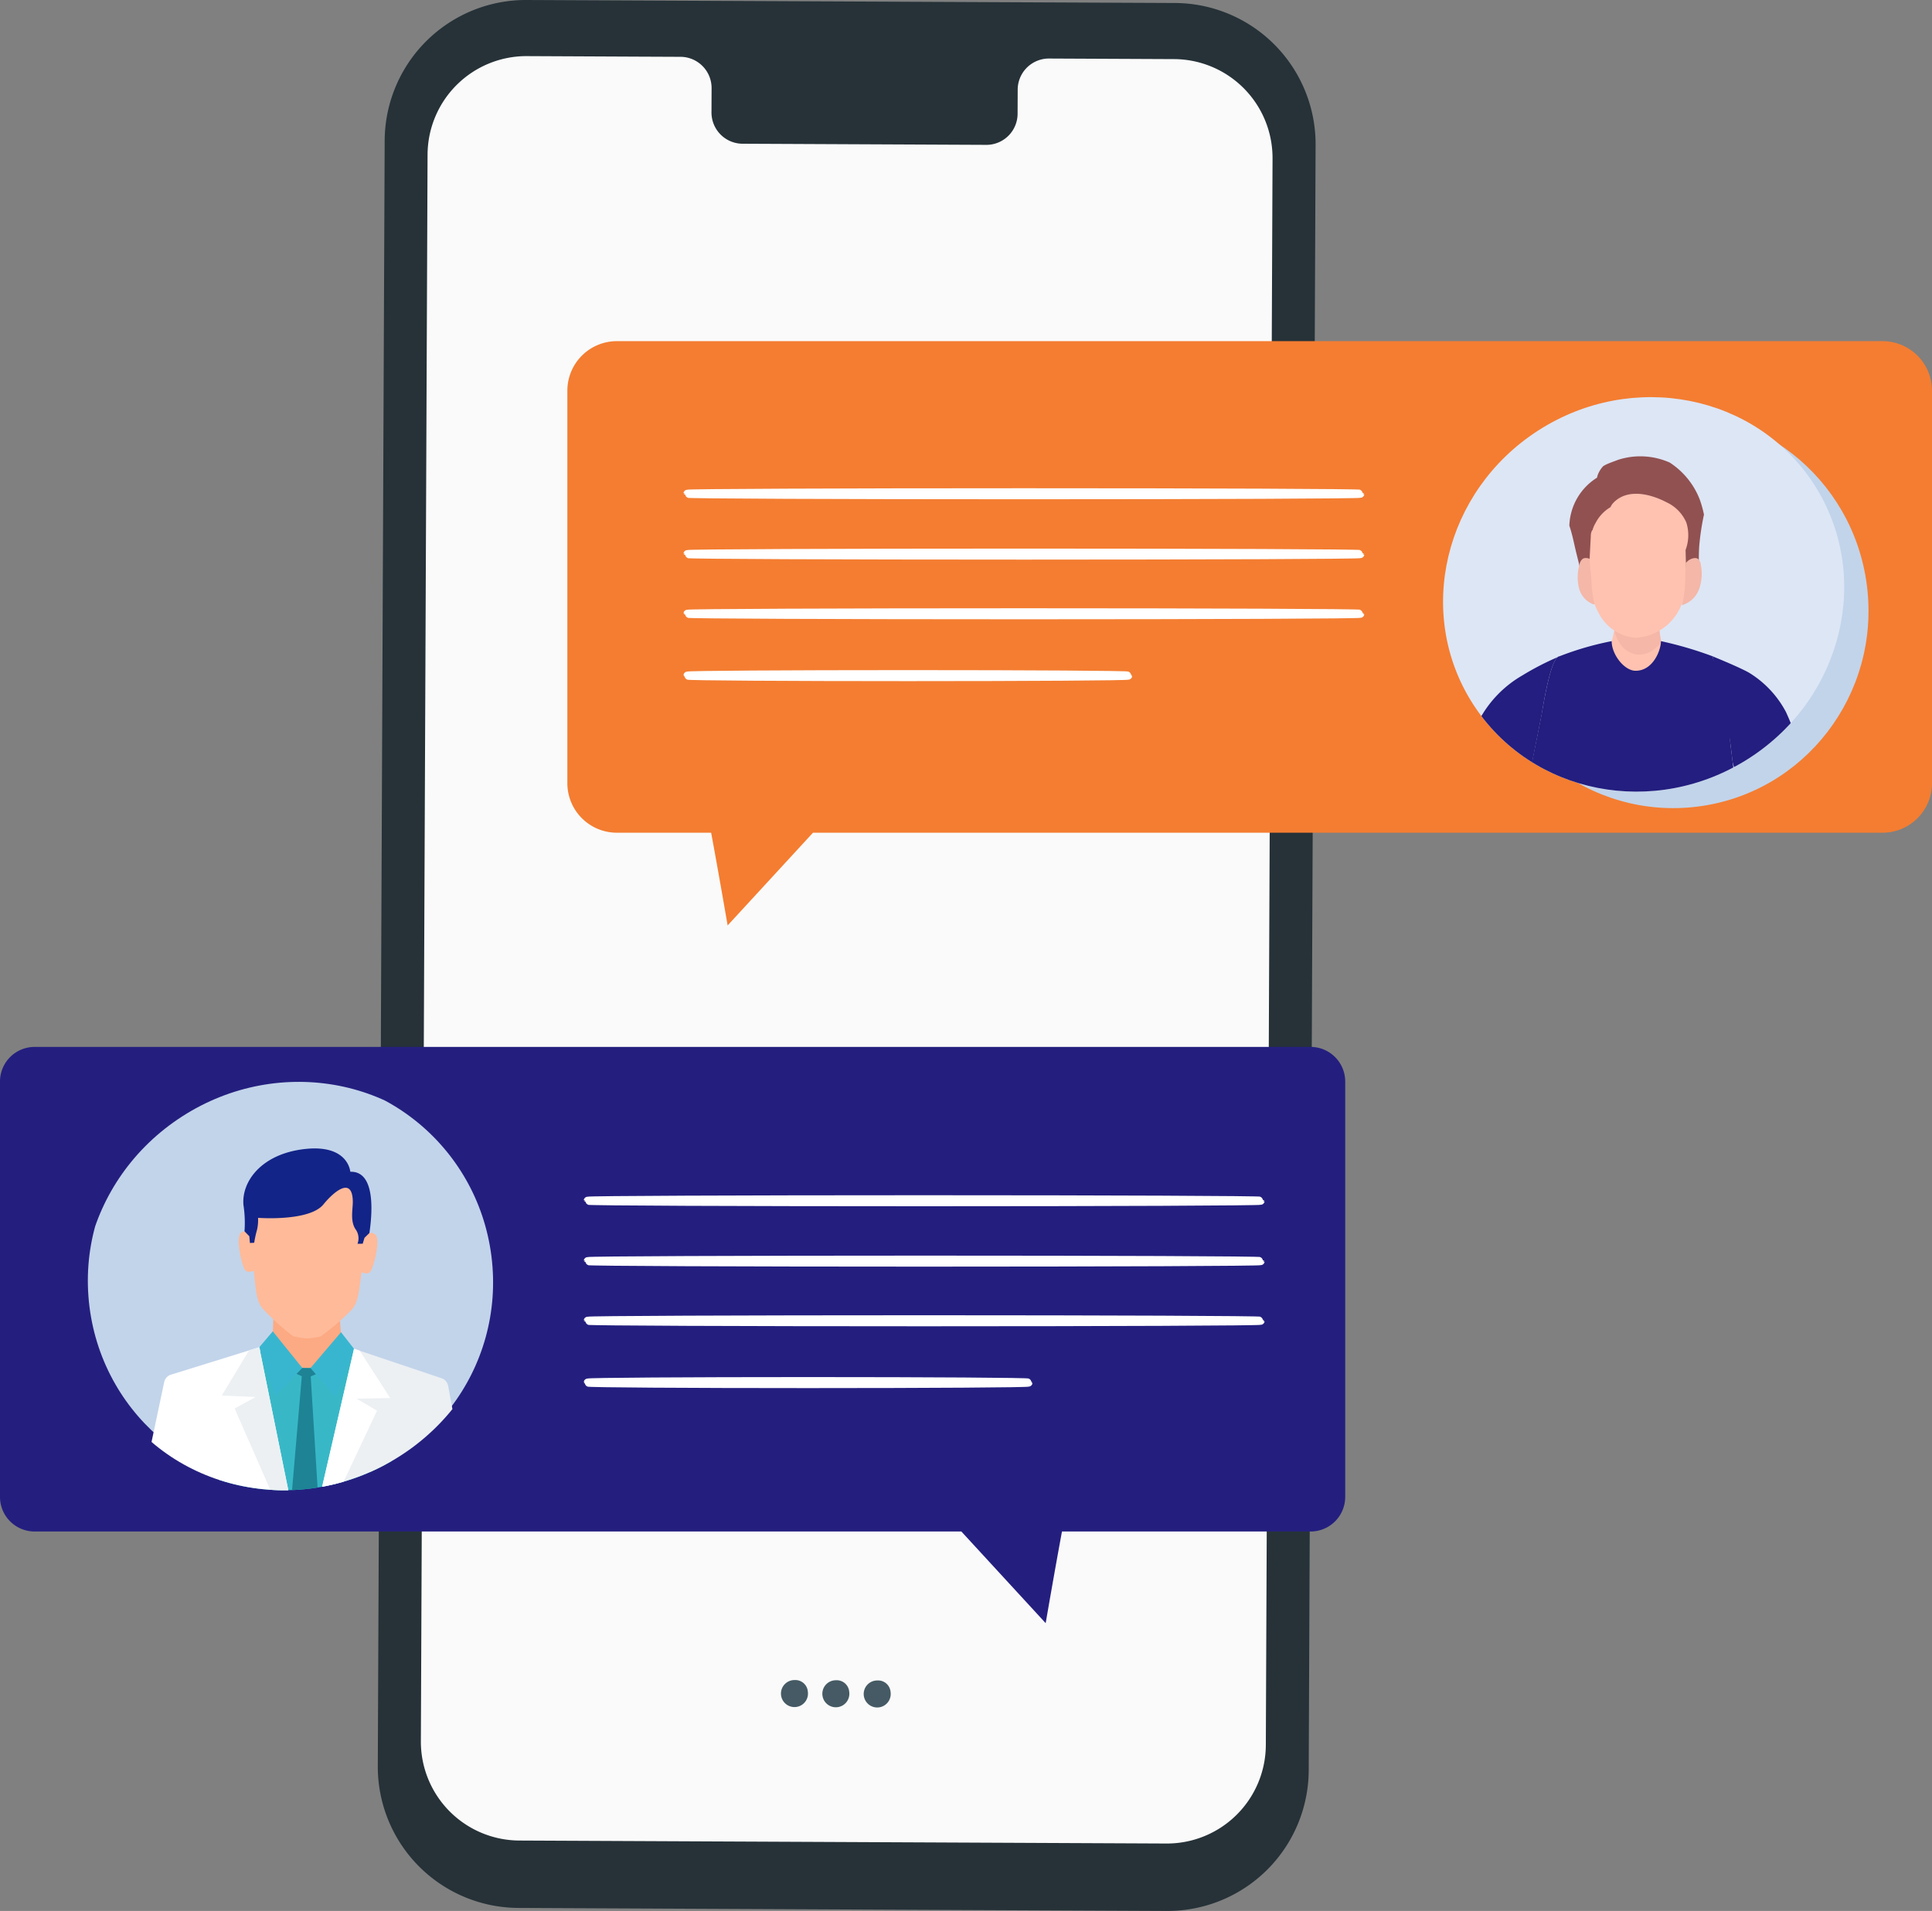 <svg xmlns="http://www.w3.org/2000/svg" xmlns:xlink="http://www.w3.org/1999/xlink" width="119.156" height="117.866" viewBox="0 0 119.156 117.866">
  <rect x="0" y="0" width="119.156" height="117.866" fill="#808080" stroke="none"/>
  <defs>
    <clipPath id="clip-path">
      <ellipse id="Ellipse_769" data-name="Ellipse 769" cx="12.951" cy="12.442" rx="12.951" ry="12.442" transform="translate(779.613 2472.867) rotate(-32.731)" fill="#dde6f5"/>
    </clipPath>
    <clipPath id="clip-path-2">
      <ellipse id="Ellipse_12" data-name="Ellipse 12" cx="12.511" cy="12.019" rx="12.511" ry="12.019" transform="matrix(0.841, -0.541, 0.541, 0.841, 0, 13.529)" fill="#dde6f5"/>
    </clipPath>
  </defs>
  <g id="Group_11646" data-name="Group 11646" transform="translate(-951.266 -2516.82)">
    <g id="Group_176" data-name="Group 176" transform="translate(887.668 2464.019)">
      <g id="Device" transform="translate(86.899 52.801)">
        <g id="Group_47" data-name="Group 47" transform="translate(0 0)">
          <g id="Group_46" data-name="Group 46">
            <g id="Group_42" data-name="Group 42">
              <g id="Group_41" data-name="Group 41">
                <g id="Group_39" data-name="Group 39">
                  <path id="Path_27" data-name="Path 27" d="M204.862,211.186,164.871,211a8.711,8.711,0,0,1-8.671-8.748l.424-100.258a8.711,8.711,0,0,1,8.752-8.674l39.991.185a8.712,8.712,0,0,1,8.671,8.748l-.424,100.259A8.712,8.712,0,0,1,204.862,211.186Z" transform="translate(-156.2 -93.32)" fill="#263238"/>
                </g>
                <g id="Group_40" data-name="Group 40" transform="translate(2.656 3.46)">
                  <path id="Path_28" data-name="Path 28" d="M210.324,103.5l-7.754-.036a1.927,1.927,0,0,0-1.891,1.96l-.006,1.406a1.926,1.926,0,0,1-1.891,1.959l-15.113-.07a1.928,1.928,0,0,1-1.875-1.977l.006-1.406a1.928,1.928,0,0,0-1.875-1.977l-2.727-.012-6.786-.032a6.1,6.1,0,0,0-6.129,6.075l-.413,97.86a6.1,6.1,0,0,0,6.073,6.127l39.911.184a6.1,6.1,0,0,0,6.129-6.075l.414-97.86A6.1,6.1,0,0,0,210.324,103.5Z" transform="translate(-163.87 -103.314)" fill="#fafafa"/>
                </g>
              </g>
            </g>
            <g id="Group_43" data-name="Group 43" transform="translate(24.875 103.626)">
              <path id="Path_29" data-name="Path 29" d="M229.69,393.319a.833.833,0,1,1-.821-.712A.772.772,0,0,1,229.69,393.319Z" transform="translate(-228.043 -392.608)" fill="#455a64"/>
            </g>
            <g id="Group_44" data-name="Group 44" transform="translate(27.427 103.638)">
              <path id="Path_30" data-name="Path 30" d="M237.06,393.353a.833.833,0,1,1-.82-.712A.772.772,0,0,1,237.06,393.353Z" transform="translate(-235.413 -392.642)" fill="#455a64"/>
            </g>
            <g id="Group_45" data-name="Group 45" transform="translate(29.978 103.65)">
              <path id="Path_31" data-name="Path 31" d="M244.429,393.387a.833.833,0,1,1-.821-.711A.772.772,0,0,1,244.429,393.387Z" transform="translate(-242.782 -392.676)" fill="#455a64"/>
            </g>
          </g>
        </g>
      </g>
      <g id="Speech_Bubbles" data-name="Speech Bubbles" transform="translate(63.598 73.843)">
        <g id="Group_56" data-name="Group 56" transform="translate(34.992)">
          <path id="Path_37" data-name="Path 37" d="M271.076,154.092H193.018a3.053,3.053,0,0,0-3.053,3.053v24.213a3.053,3.053,0,0,0,3.053,3.053h5.815c.468,2.528,1.017,5.719,1.017,5.719l5.264-5.719h65.963a3.053,3.053,0,0,0,3.052-3.053V157.145A3.053,3.053,0,0,0,271.076,154.092Z" transform="translate(-189.965 -154.092)" fill="#f47d31"/>
          <g id="Group_55" data-name="Group 55" transform="translate(7.407 9.322)">
            <g id="Group_51" data-name="Group 51" transform="translate(0 3.722)">
              <path id="Path_38" data-name="Path 38" d="M252.856,191.855c0,.05-9.29.09-20.748.09s-20.75-.04-20.75-.09,9.289-.09,20.75-.09S252.856,191.805,252.856,191.855Z" transform="translate(-211.358 -191.765)" fill="#f5f5f5" stroke="#fff" stroke-width="0.5"/>
            </g>
            <g id="Group_52" data-name="Group 52">
              <path id="Path_39" data-name="Path 39" d="M252.856,181.105c0,.05-9.29.09-20.748.09s-20.75-.041-20.75-.09,9.289-.09,20.75-.09S252.856,181.055,252.856,181.105Z" transform="translate(-211.358 -181.015)" fill="#f5f5f5" stroke="#fff" stroke-width="0.5"/>
            </g>
            <g id="Group_53" data-name="Group 53" transform="translate(0 7.403)">
              <path id="Path_40" data-name="Path 40" d="M252.856,202.486c0,.05-9.29.09-20.748.09s-20.75-.041-20.75-.09,9.289-.09,20.75-.09S252.856,202.436,252.856,202.486Z" transform="translate(-211.358 -202.396)" fill="#f5f5f5" stroke="#fff" stroke-width="0.5"/>
            </g>
            <g id="Group_54" data-name="Group 54" transform="translate(0 11.216)">
              <path id="Path_41" data-name="Path 41" d="M238.54,213.5c0,.05-6.085.09-13.59.09s-13.592-.04-13.592-.09,6.084-.09,13.592-.09S238.54,213.449,238.54,213.5Z" transform="translate(-211.358 -213.408)" fill="#f5f5f5" stroke="#fff" stroke-width="0.5"/>
            </g>
          </g>
        </g>
        <g id="Group_62" data-name="Group 62" transform="translate(0 43.531)">
          <path id="Path_42" data-name="Path 42" d="M169.737,279.816h-78.7a2.136,2.136,0,0,0-2.136,2.136v25.617a2.136,2.136,0,0,0,2.136,2.136h57.157l5.2,5.653s.546-3.177,1.005-5.653h15.333a2.136,2.136,0,0,0,2.136-2.136V281.952A2.136,2.136,0,0,0,169.737,279.816Z" transform="translate(-88.902 -279.816)" fill="#241f7f"/>
          <g id="Group_61" data-name="Group 61" transform="translate(36.249 9.398)">
            <g id="Group_57" data-name="Group 57" transform="translate(0 3.722)">
              <path id="Path_43" data-name="Path 43" d="M235.093,317.8c0,.05-9.291.09-20.748.09s-20.75-.04-20.75-.09,9.288-.09,20.75-.09S235.093,317.748,235.093,317.8Z" transform="translate(-193.595 -317.708)" fill="#f5f5f5" stroke="#fff" stroke-width="0.5"/>
            </g>
            <g id="Group_58" data-name="Group 58">
              <path id="Path_44" data-name="Path 44" d="M235.093,307.048c0,.049-9.291.09-20.748.09s-20.75-.041-20.75-.09,9.288-.09,20.75-.09S235.093,307,235.093,307.048Z" transform="translate(-193.595 -306.958)" fill="#f5f5f5" stroke="#fff" stroke-width="0.5"/>
            </g>
            <g id="Group_59" data-name="Group 59" transform="translate(0 7.403)">
              <path id="Path_45" data-name="Path 45" d="M235.093,328.429c0,.05-9.291.09-20.748.09s-20.75-.04-20.75-.09,9.288-.09,20.75-.09S235.093,328.379,235.093,328.429Z" transform="translate(-193.595 -328.339)" fill="#f5f5f5" stroke="#fff" stroke-width="0.5"/>
            </g>
            <g id="Group_60" data-name="Group 60" transform="translate(0 11.216)">
              <path id="Path_46" data-name="Path 46" d="M220.777,339.441c0,.05-6.086.09-13.59.09s-13.592-.041-13.592-.09,6.084-.09,13.592-.09S220.777,339.392,220.777,339.441Z" transform="translate(-193.595 -339.351)" fill="#f5f5f5" stroke="#fff" stroke-width="0.5"/>
            </g>
          </g>
        </g>
      </g>
    </g>
    <g id="Mask_Group_18" data-name="Mask Group 18" transform="translate(172 119.812)" clip-path="url(#clip-path)">
      <ellipse id="Ellipse_768" data-name="Ellipse 768" cx="12.493" cy="12.644" rx="12.493" ry="12.644" transform="translate(783.207 2465.07) rotate(-7.171)" fill="#c2d4ea" style="mix-blend-mode: multiply;isolation: isolate"/>
      <g id="Group_11642" data-name="Group 11642" transform="translate(780.877 2473.633) rotate(-19)">
        <path id="Path_40545" data-name="Path 40545" d="M.119,0,4.075,1.421,4,1.7,1.013,3.936,0,.23Z" transform="translate(12.478 10.145)" fill="#a2a7af" fill-rule="evenodd"/>
        <path id="Path_40546" data-name="Path 40546" d="M6,0,5.376,1.641,2.02,2.167,0,7.79l4.722,1.7,4.722,1.7,2.02-5.622L9.438,3l.451-1.7Z" transform="translate(6.881 9.419)" fill="#fcaa83" fill-rule="evenodd"/>
        <path id="Path_40547" data-name="Path 40547" d="M1.139,3.241A.456.456,0,0,0,.611,2.85C.116,2.87-.06,4.778.018,5.081s.4.244.5.268C.28,6.44.035,7.162.293,7.751a13.734,13.734,0,0,0,1.214,2.2,5.462,5.462,0,0,0,.746.4,5.442,5.442,0,0,0,.832.164A13.746,13.746,0,0,0,5.42,9.593c.575-.289.845-1,1.356-1.994.093.045.3.295.556.11s1.331-1.769.962-2.1a.456.456,0,0,0-.657-.035,3.98,3.98,0,0,0,.645-2.84A3.606,3.606,0,0,0,5.883.247,3.607,3.607,0,0,0,2.449.64a3.979,3.979,0,0,0-1.309,2.6Z" transform="translate(12.182 0.89)" fill="#ffba99" fill-rule="evenodd"/>
        <path id="Path_40548" data-name="Path 40548" d="M4.306.315,5.073.292,5.789,0l1.39,2.136.476.171,2.433-.765.942,1.189.821,4.339L8.12,13.481,0,10.564l.162-7.37L4.306.315Z" transform="translate(6.402 10.737)" fill="#38b8c7" fill-rule="evenodd"/>
        <path id="Path_40549" data-name="Path 40549" d="M2.925,1.229,2.5,0,0,1.478l.9,2.2Z" transform="translate(14.058 11.566)" fill="#38b6d0" fill-rule="evenodd"/>
        <path id="Path_40550" data-name="Path 40550" d="M.05.657,1.158,0l.985,2.728L0,3.813Z" transform="translate(11.438 10.145)" fill="#38b6d0" fill-rule="evenodd"/>
        <path id="Path_40551" data-name="Path 40551" d="M10.5.174,4.788,0a.613.613,0,0,0-.546.322L0,7.4A15.127,15.127,0,0,0,.992,9.085l2.388.858.811-1.084a.064.064,0,0,1,.112.056l-.387,1.22,5.032,1.808Z" transform="translate(0.988 10.627)" fill="#fff" fill-rule="evenodd"/>
        <path id="Path_40552" data-name="Path 40552" d="M3.154.03,2.5,0,0,2.091l1.937.765L.488,3.108l.7,8.541L1.6,11.8Z" transform="translate(8.334 10.772)" fill="#ecf0f3" fill-rule="evenodd"/>
        <path id="Path_40553" data-name="Path 40553" d="M6.284,0l4.525,3.484a.612.612,0,0,1,.216.6L9.79,12.242a15.1,15.1,0,0,1-1.835.666L5.567,12.05,5.631,10.7a.063.063,0,0,0-.122-.028l-.478,1.188L0,10.05Z" transform="translate(10.698 12.794)" fill="#ecf0f3" fill-rule="evenodd"/>
        <path id="Path_40554" data-name="Path 40554" d="M6.284,0l.29.216L7.406,3.6,5.425,2.954l.957,1.117L.417,10.2,0,10.05Z" transform="translate(10.699 12.795)" fill="#fff" fill-rule="evenodd"/>
        <path id="Path_40555" data-name="Path 40555" d="M6.345,6.741l.3.1.22-.309.385-.181c.694-1.343,1.537-3.517.115-3.956,0,0,.448-1.645-2.188-2.238S.819.78.467,2.188A7.19,7.19,0,0,1,0,3.742l.182.385-.1.406.253.073a6.656,6.656,0,0,1,.426-.7,2.722,2.722,0,0,0,.3-.676s2.913,1.261,4.087.526c.725-.454,2.261-1.14,1.774.4-.145.456-.555,1.071-.411,1.678a.946.946,0,0,1-.172.905Z" transform="translate(12.956 0)" fill="#122488" fill-rule="evenodd"/>
        <path id="Path_40556" data-name="Path 40556" d="M.762,9.971l1.127-1.8L3.968.66,4.312.64,4.121.171,3.645,0,3.193.228l.258.246L.27,7.654,0,9.7Z" transform="translate(9.936 12.873)" fill="#1e8394" fill-rule="evenodd"/>
        <path id="Path_40557" data-name="Path 40557" d="M1.066,0,0,1.074,3,2.152,2.446.709Z" transform="translate(0 17.927)" fill="#fff" fill-rule="evenodd"/>
      </g>
    </g>
    <g id="Group_11645" data-name="Group 11645" transform="translate(1035.613 2536.613)">
      <ellipse id="Ellipse_10" data-name="Ellipse 10" cx="12.068" cy="12.214" rx="12.068" ry="12.214" transform="matrix(0.992, -0.125, 0.125, 0.992, 5.326, 7.233)" fill="#c2d4ea" style="mix-blend-mode: multiply;isolation: isolate"/>
      <g id="Group_19" data-name="Group 19" transform="translate(0 0)">
        <ellipse id="Ellipse_11" data-name="Ellipse 11" cx="12.511" cy="12.019" rx="12.511" ry="12.019" transform="matrix(0.841, -0.541, 0.541, 0.841, 0, 13.529)" fill="#dde6f5"/>
        <g id="Group_18" data-name="Group 18" clip-path="url(#clip-path-2)">
          <g id="Group_17" data-name="Group 17" transform="translate(5.684 8.367)">
            <path id="Path_127" data-name="Path 127" d="M864.053,672.626c-.438.283-1.687.108-2.1.341a4.895,4.895,0,0,1-2.2.194c.074-2.009,1.085-4.042,1.171-5.89.761,1.7,1.659.766,2.54-.4C863.373,668.681,864.1,670.808,864.053,672.626Z" transform="translate(-851.23 -657.753)" fill="#ffc2b0"/>
            <path id="Path_128" data-name="Path 128" d="M864.838,668.708a2.433,2.433,0,0,0,.273.565,1.574,1.574,0,0,0,.925.671,1.489,1.489,0,0,0,1.292-.394c.117-.1.23-.2.34-.3a11.872,11.872,0,0,1-.2-2.375c-.881,1.163-1.779,2.1-2.54.4a1.366,1.366,0,0,1-.043.5c-.023.183-.062.364-.088.546A.929.929,0,0,0,864.838,668.708Z" transform="translate(-855.24 -657.753)" fill="#f4b7a8"/>
            <path id="Path_129" data-name="Path 129" d="M849.862,689.7c-.067-.693-.135-1.386-.21-2.078q-.092-.841-.2-1.678c-.073-.573-.141-1.159-.218-1.75a20.771,20.771,0,0,0-1.058-5.213.706.706,0,0,1-.044-.139,23.2,23.2,0,0,0-3.174-.93c0,.548-.482,1.838-1.573,1.827-.681-.006-1.466-.99-1.466-1.827a18.684,18.684,0,0,0-3.248.945c-.54.112-1,3.215-1.083,3.617-.341,1.744-.714,3.452-1.008,5.2l-.009.051q-.166.989-.323,1.978Z" transform="translate(-832.55 -666.527)" fill="#231e7f"/>
            <path id="Path_130" data-name="Path 130" d="M824.314,682.5l.029-.006a17.184,17.184,0,0,0-2.3,1.18,6.944,6.944,0,0,0-2.451,2.39,13.373,13.373,0,0,0-1.4,3,3.8,3.8,0,0,0,1.175,1.319,13.617,13.617,0,0,0,2.274,1.075c.344-.6.655-.97.795-1.294.241-1.272.547-2.769.8-4.05C823.31,685.713,823.774,682.611,824.314,682.5Z" transform="translate(-818.191 -670.17)" fill="#231e7f"/>
            <path id="Path_131" data-name="Path 131" d="M898.767,685.893a6.271,6.271,0,0,0-2.273-2.423c-.621-.357-2.3-1.029-2.262-1.021.01.047.887,3.7,1.1,5.353.077.59.072.6.145,1.177a7.648,7.648,0,0,0,1.166,2.537,10.539,10.539,0,0,0,2.155-1.041,3.352,3.352,0,0,0,1.12-1.076A16.326,16.326,0,0,0,898.767,685.893Z" transform="translate(-878.648 -670.135)" fill="#231e7f"/>
            <path id="Path_132" data-name="Path 132" d="M856.475,637.986a5.712,5.712,0,0,0,.771,2.482,2.777,2.777,0,0,0,2.162,1.326A3.2,3.2,0,0,0,862.133,640a8.348,8.348,0,0,0,.786-3.259,5.086,5.086,0,0,0-.272-2.785,1.988,1.988,0,0,0-.661-.768,2.409,2.409,0,0,0-.673-.29,4.126,4.126,0,0,0-3.1.339C856.372,634.271,856.267,636.178,856.475,637.986Z" transform="translate(-848.568 -630.618)" fill="#ffc2b0"/>
            <path id="Path_133" data-name="Path 133" d="M859.472,625.945a6.82,6.82,0,0,0-.252-.908,4.767,4.767,0,0,0-1.859-2.3,4.464,4.464,0,0,0-3.168-.175c-.242.092-.486.175-.724.281a1.983,1.983,0,0,0-.213.117,1.616,1.616,0,0,0-.328.523,1.318,1.318,0,0,0-.052.186,3.622,3.622,0,0,0-1.706,2.962c.192.558.3,1.162.436,1.712.118.465.231.926.325,1.389a.379.379,0,0,0,.281-.1.792.792,0,0,0,.187-.569l.094-1.8a.707.707,0,0,1,.071-.326.4.4,0,0,1,.037-.042,1.767,1.767,0,0,1,.191-.44,2.418,2.418,0,0,1,.916-.969.917.917,0,0,1,.187-.278c.882-.9,2.3-.53,3.283-.015a2.452,2.452,0,0,1,1.208,1.246,2.6,2.6,0,0,1-.048,1.688q.011.46.022.919c.007.307.066.685.363.773a.5.5,0,0,0,.449-.123c-.015-.6-.03-1.192.006-1.785A15.477,15.477,0,0,1,859.472,625.945Z" transform="translate(-844.411 -622.366)" fill="#915151"/>
            <path id="Path_134" data-name="Path 134" d="M854.505,654.4c-.019-.464-.112-.955-.1-1.421a.391.391,0,0,0-.2-.058.369.369,0,0,0-.229.039.576.576,0,0,0-.212.37,2.821,2.821,0,0,0-.034,1.413,1.451,1.451,0,0,0,.827,1.006.2.2,0,0,0,.143.014A6.438,6.438,0,0,1,854.505,654.4Z" transform="translate(-846.383 -646.659)" fill="#f4b7a8"/>
            <path id="Path_135" data-name="Path 135" d="M886.166,653.333a.529.529,0,0,0-.184-.37.357.357,0,0,0-.227-.039.762.762,0,0,0-.473.258.217.217,0,0,0-.053.027c0,.272-.012.545-.022.823a8.344,8.344,0,0,1-.112,1.4,3.943,3.943,0,0,1-.107.384.576.576,0,0,0,.2-.058,1.608,1.608,0,0,0,.9-1.006A2.827,2.827,0,0,0,886.166,653.333Z" transform="translate(-871.299 -646.659)" fill="#f4b7a8"/>
          </g>
        </g>
      </g>
    </g>
  </g>
</svg>
